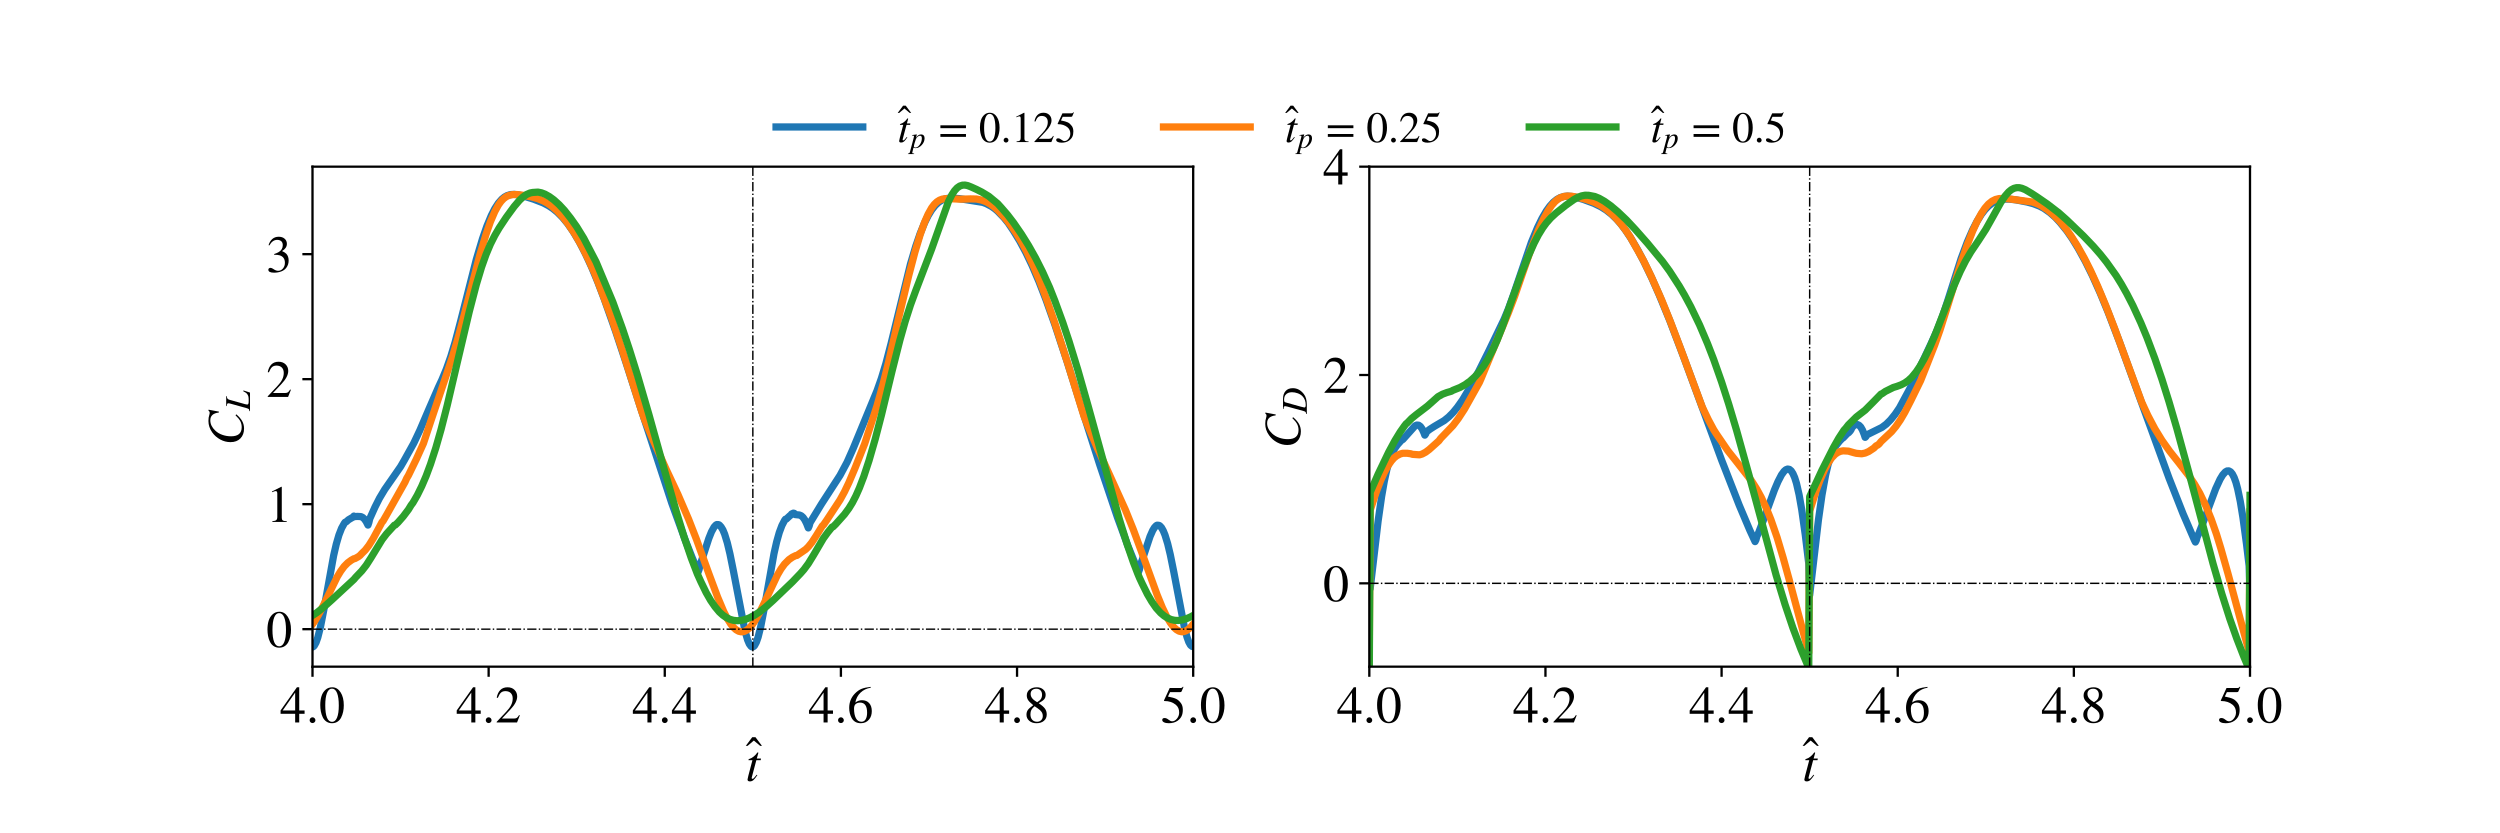 <?xml version="1.0" encoding="utf-8" standalone="no"?>
<!DOCTYPE svg PUBLIC "-//W3C//DTD SVG 1.1//EN"
  "http://www.w3.org/Graphics/SVG/1.1/DTD/svg11.dtd">
<!-- Created with matplotlib (https://matplotlib.org/) -->
<svg height="288pt" version="1.1" viewBox="0 0 864 288" width="864pt" xmlns="http://www.w3.org/2000/svg" xmlns:xlink="http://www.w3.org/1999/xlink">
 <defs>
  <style type="text/css">*{stroke-linecap:butt;stroke-linejoin:round;}</style>
 </defs>
 <g id="figure_1">
  <g id="patch_1">
   <path d="M 0 288 
L 864 288 
L 864 0 
L 0 0 
z
" style="fill:#ffffff;"/>
  </g>
  <g id="axes_1">
   <g id="patch_2">
    <path d="M 108 230.4 
L 412.364 230.4 
L 412.364 57.6 
L 108 57.6 
z
" style="fill:#ffffff;"/>
   </g>
   <g id="matplotlib.axis_1">
    <g id="xtick_1">
     <g id="line2d_1">
      <defs>
       <path d="M 0 0 
L 0 3.5 
" id="mad0d8a122b" style="stroke:#000000;stroke-width:0.8;"/>
      </defs>
      <g>
       <use style="fill:#ffffff;stroke:#000000;stroke-width:0.8;" x="108" xlink:href="#mad0d8a122b" y="230.4"/>
      </g>
     </g>
     <g id="text_1">
      <!-- 4.0 -->
      <g transform="translate(96.75 249.693)scale(0.18 -0.18)">
       <defs>
        <path d="M 47.297 16.703 
L 37 16.703 
L 37 0 
L 29.203 0 
L 29.203 16.703 
L 1.203 16.703 
L 1.203 23.094 
L 32.594 67.594 
L 37 67.594 
L 37 23.094 
L 47.297 23.094 
z
M 29.203 23.094 
L 29.203 57.406 
L 5.203 23.094 
z
" id="STIXGeneral-Regular-52"/>
        <path d="M 18.094 4.297 
Q 18.094 2.094 16.438 0.5 
Q 14.797 -1.094 12.5 -1.094 
Q 10.203 -1.094 8.594 0.5 
Q 7 2.094 7 4.391 
Q 7 6.703 8.641 8.344 
Q 10.297 10 12.594 10 
Q 14.797 10 16.438 8.297 
Q 18.094 6.594 18.094 4.297 
z
" id="STIXGeneral-Regular-46"/>
        <path d="M 47.594 33 
Q 47.594 26.297 46.297 20.344 
Q 45 14.406 42.453 9.406 
Q 39.906 4.406 35.406 1.5 
Q 30.906 -1.406 25 -1.406 
Q 18.906 -1.406 14.297 1.688 
Q 9.703 4.797 7.203 10 
Q 4.703 15.203 3.547 21.094 
Q 2.406 27 2.406 33.594 
Q 2.406 42.906 4.703 50.344 
Q 7 57.797 12.344 62.688 
Q 17.703 67.594 25.406 67.594 
Q 35.203 67.594 41.391 58 
Q 47.594 48.406 47.594 33 
z
M 38 32.5 
Q 38 48.297 34.641 56.641 
Q 31.297 65 24.797 65 
Q 18.594 65 15.297 56.594 
Q 12 48.203 12 32.906 
Q 12 17.5 15.297 9.344 
Q 18.594 1.203 25 1.203 
Q 31.297 1.203 34.641 9.344 
Q 38 17.5 38 32.5 
z
" id="STIXGeneral-Regular-48"/>
       </defs>
       <use xlink:href="#STIXGeneral-Regular-52"/>
       <use x="50" xlink:href="#STIXGeneral-Regular-46"/>
       <use x="75" xlink:href="#STIXGeneral-Regular-48"/>
      </g>
     </g>
    </g>
    <g id="xtick_2">
     <g id="line2d_2">
      <g>
       <use style="fill:#ffffff;stroke:#000000;stroke-width:0.8;" x="168.873" xlink:href="#mad0d8a122b" y="230.4"/>
      </g>
     </g>
     <g id="text_2">
      <!-- 4.2 -->
      <g transform="translate(157.623 249.693)scale(0.18 -0.18)">
       <defs>
        <path d="M 47.406 13.703 
L 42 0 
L 2.906 0 
L 2.906 1.203 
L 20.703 20.094 
Q 27.703 27.406 30.703 33.5 
Q 33.703 39.594 33.703 46.094 
Q 33.703 52.797 30 56.5 
Q 26.297 60.203 19.797 60.203 
Q 14.406 60.203 11.25 57.391 
Q 8.094 54.594 5.094 47.203 
L 3 47.703 
Q 4.703 57 9.844 62.297 
Q 15 67.594 23.797 67.594 
Q 32.094 67.594 37.188 62.594 
Q 42.297 57.594 42.297 50 
Q 42.297 38.703 29.5 25.203 
L 13 7.594 
L 36.406 7.594 
Q 39.703 7.594 41.641 8.891 
Q 43.594 10.203 46 14.297 
z
" id="STIXGeneral-Regular-50"/>
       </defs>
       <use xlink:href="#STIXGeneral-Regular-52"/>
       <use x="50" xlink:href="#STIXGeneral-Regular-46"/>
       <use x="75" xlink:href="#STIXGeneral-Regular-50"/>
      </g>
     </g>
    </g>
    <g id="xtick_3">
     <g id="line2d_3">
      <g>
       <use style="fill:#ffffff;stroke:#000000;stroke-width:0.8;" x="229.745" xlink:href="#mad0d8a122b" y="230.4"/>
      </g>
     </g>
     <g id="text_3">
      <!-- 4.4 -->
      <g transform="translate(218.495 249.693)scale(0.18 -0.18)">
       <use xlink:href="#STIXGeneral-Regular-52"/>
       <use x="50" xlink:href="#STIXGeneral-Regular-46"/>
       <use x="75" xlink:href="#STIXGeneral-Regular-52"/>
      </g>
     </g>
    </g>
    <g id="xtick_4">
     <g id="line2d_4">
      <g>
       <use style="fill:#ffffff;stroke:#000000;stroke-width:0.8;" x="290.618" xlink:href="#mad0d8a122b" y="230.4"/>
      </g>
     </g>
     <g id="text_4">
      <!-- 4.6 -->
      <g transform="translate(279.368 249.693)scale(0.18 -0.18)">
       <defs>
        <path d="M 44.594 68.406 
L 44.797 66.797 
Q 33 64.906 25.094 57.25 
Q 17.203 49.594 15.203 38.297 
Q 21 42.797 27.906 42.797 
Q 36.703 42.797 41.75 37.188 
Q 46.797 31.594 46.797 21.906 
Q 46.797 12.094 41.703 5.906 
Q 35.797 -1.406 25.797 -1.406 
Q 13.594 -1.406 8.094 8.703 
Q 3.406 17.297 3.406 27.906 
Q 3.406 44.297 14.297 55.5 
Q 20.5 61.906 27.047 64.547 
Q 33.594 67.203 44.594 68.406 
z
M 37.797 18.797 
Q 37.797 38.203 24.297 38.203 
Q 19.297 38.203 16 35.547 
Q 12.703 32.906 12.703 26.594 
Q 12.703 14.906 16.344 8.156 
Q 20 1.406 26.906 1.406 
Q 32.203 1.406 35 6.156 
Q 37.797 10.906 37.797 18.797 
z
" id="STIXGeneral-Regular-54"/>
       </defs>
       <use xlink:href="#STIXGeneral-Regular-52"/>
       <use x="50" xlink:href="#STIXGeneral-Regular-46"/>
       <use x="75" xlink:href="#STIXGeneral-Regular-54"/>
      </g>
     </g>
    </g>
    <g id="xtick_5">
     <g id="line2d_5">
      <g>
       <use style="fill:#ffffff;stroke:#000000;stroke-width:0.8;" x="351.491" xlink:href="#mad0d8a122b" y="230.4"/>
      </g>
     </g>
     <g id="text_5">
      <!-- 4.8 -->
      <g transform="translate(340.241 249.693)scale(0.18 -0.18)">
       <defs>
        <path d="M 44.5 15.5 
Q 44.5 7.797 39.141 3.188 
Q 33.797 -1.406 24.797 -1.406 
Q 16.406 -1.406 11 3.188 
Q 5.594 7.797 5.594 14.906 
Q 5.594 20.203 8.188 23.953 
Q 10.797 27.703 18.594 33.203 
Q 11.094 39.406 8.641 43.203 
Q 6.203 47 6.203 52 
Q 6.203 59.094 11.641 63.344 
Q 17.094 67.594 25.594 67.594 
Q 32.906 67.594 37.656 63.438 
Q 42.406 59.297 42.406 53.297 
Q 42.406 47.797 39.547 44.5 
Q 36.703 41.203 29 37.094 
Q 38 31.094 41.25 26.391 
Q 44.5 21.703 44.5 15.5 
z
M 35.5 53.297 
Q 35.5 58.5 32.594 61.641 
Q 29.703 64.797 24.594 64.797 
Q 19.5 64.797 16.547 62.141 
Q 13.594 59.5 13.594 54.891 
Q 13.594 50.297 16.547 46.547 
Q 19.5 42.797 26.094 38.906 
Q 31.203 41.906 33.344 45.25 
Q 35.5 48.594 35.5 53.297 
z
M 27.094 27.203 
L 21.203 31.203 
Q 16.797 27.594 15 24.141 
Q 13.203 20.703 13.203 15.797 
Q 13.203 9 16.641 5.203 
Q 20.094 1.406 25.906 1.406 
Q 30.797 1.406 33.844 4.453 
Q 36.906 7.5 36.906 12.406 
Q 36.906 16.906 34.594 20.297 
Q 32.297 23.703 27.094 27.203 
z
" id="STIXGeneral-Regular-56"/>
       </defs>
       <use xlink:href="#STIXGeneral-Regular-52"/>
       <use x="50" xlink:href="#STIXGeneral-Regular-46"/>
       <use x="75" xlink:href="#STIXGeneral-Regular-56"/>
      </g>
     </g>
    </g>
    <g id="xtick_6">
     <g id="line2d_6">
      <g>
       <use style="fill:#ffffff;stroke:#000000;stroke-width:0.8;" x="412.364" xlink:href="#mad0d8a122b" y="230.4"/>
      </g>
     </g>
     <g id="text_6">
      <!-- 5.0 -->
      <g transform="translate(401.114 249.693)scale(0.18 -0.18)">
       <defs>
        <path d="M 43.797 68.094 
L 40.203 59.594 
Q 39.594 58.297 37.5 58.297 
L 18.094 58.297 
L 14.094 49.797 
Q 25.094 47.703 30 45.25 
Q 34.906 42.797 39.094 37 
Q 42.594 32.203 42.594 24.297 
Q 42.594 17.094 40.25 12.188 
Q 37.906 7.297 32.797 3.5 
Q 26 -1.406 15.797 -1.406 
Q 10.094 -1.406 6.594 0.297 
Q 3.094 2 3.094 4.797 
Q 3.094 8.594 7.594 8.594 
Q 11.203 8.594 15 5.5 
Q 18.906 2.297 22.094 2.297 
Q 27.297 2.297 31.438 7.5 
Q 35.594 12.703 35.594 19.203 
Q 35.594 28.797 28.906 34.203 
Q 20.203 41.203 7.594 41.203 
Q 6.406 41.203 6.406 42 
L 6.5 42.5 
L 17.406 66.203 
L 38.094 66.203 
Q 39.797 66.203 40.75 66.703 
Q 41.703 67.203 42.906 68.797 
z
" id="STIXGeneral-Regular-53"/>
       </defs>
       <use xlink:href="#STIXGeneral-Regular-53"/>
       <use x="50" xlink:href="#STIXGeneral-Regular-46"/>
       <use x="75" xlink:href="#STIXGeneral-Regular-48"/>
      </g>
     </g>
    </g>
    <g id="text_7">
     <!-- $\^t$ -->
     <g transform="translate(257.662 269.893)scale(0.18 -0.18)">
      <defs>
       <path d="M -7.5 50.703 
L -10.906 50.703 
L -23.094 61 
L -35.203 50.703 
L -38.594 50.703 
L -26.203 67.406 
L -20 67.406 
z
" id="STIXGeneral-Regular-770"/>
       <path d="M 29.594 42.797 
L 29.094 39.594 
L 20.703 39.594 
L 12 6.797 
Q 11.797 6 11.797 5.406 
Q 11.797 3.797 13.297 3.797 
Q 14.5 3.797 16.094 5.344 
Q 17.703 6.906 21.406 11.703 
L 22.703 11 
Q 18.094 4 15.141 1.453 
Q 12.203 -1.094 8.406 -1.094 
Q 3.797 -1.094 3.797 2.594 
Q 3.797 3.594 5.406 10 
L 13.203 39.594 
L 5.703 39.594 
L 5.594 40.203 
Q 5.594 42 8.906 42.703 
Q 11.406 43.297 15.5 46.547 
Q 19.594 49.797 22.203 53.703 
Q 22.797 54.594 23.594 54.594 
Q 24.5 54.594 24.5 53.797 
Q 24.5 53.297 24.406 53.094 
L 21.594 42.797 
z
" id="STIXGeneral-Italic-116"/>
      </defs>
      <use transform="translate(39.043 16.594)" xlink:href="#STIXGeneral-Regular-770"/>
      <use transform="translate(0 0.203)" xlink:href="#STIXGeneral-Italic-116"/>
     </g>
    </g>
   </g>
   <g id="matplotlib.axis_2">
    <g id="ytick_1">
     <g id="line2d_7">
      <defs>
       <path d="M 0 0 
L -3.5 0 
" id="mdd1af47428" style="stroke:#000000;stroke-width:0.8;"/>
      </defs>
      <g>
       <use style="fill:#ffffff;stroke:#000000;stroke-width:0.8;" x="108" xlink:href="#mdd1af47428" y="217.44"/>
      </g>
     </g>
     <g id="text_8">
      <!-- 0 -->
      <g transform="translate(92 223.587)scale(0.18 -0.18)">
       <use xlink:href="#STIXGeneral-Regular-48"/>
      </g>
     </g>
    </g>
    <g id="ytick_2">
     <g id="line2d_8">
      <g>
       <use style="fill:#ffffff;stroke:#000000;stroke-width:0.8;" x="108" xlink:href="#mdd1af47428" y="174.24"/>
      </g>
     </g>
     <g id="text_9">
      <!-- 1 -->
      <g transform="translate(92 180.387)scale(0.18 -0.18)">
       <defs>
        <path d="M 39.406 0 
L 11.797 0 
L 11.797 1.5 
Q 17.297 1.797 19.297 3.547 
Q 21.297 5.297 21.297 9.5 
L 21.297 54.406 
Q 21.297 59.297 18.297 59.297 
Q 16.906 59.297 13.797 58.094 
L 11.094 57.094 
L 11.094 58.5 
L 29 67.594 
L 29.906 67.297 
L 29.906 7.594 
Q 29.906 4.297 31.906 2.891 
Q 33.906 1.5 39.406 1.5 
z
" id="STIXGeneral-Regular-49"/>
       </defs>
       <use xlink:href="#STIXGeneral-Regular-49"/>
      </g>
     </g>
    </g>
    <g id="ytick_3">
     <g id="line2d_9">
      <g>
       <use style="fill:#ffffff;stroke:#000000;stroke-width:0.8;" x="108" xlink:href="#mdd1af47428" y="131.04"/>
      </g>
     </g>
     <g id="text_10">
      <!-- 2 -->
      <g transform="translate(92 137.187)scale(0.18 -0.18)">
       <use xlink:href="#STIXGeneral-Regular-50"/>
      </g>
     </g>
    </g>
    <g id="ytick_4">
     <g id="line2d_10">
      <g>
       <use style="fill:#ffffff;stroke:#000000;stroke-width:0.8;" x="108" xlink:href="#mdd1af47428" y="87.84"/>
      </g>
     </g>
     <g id="text_11">
      <!-- 3 -->
      <g transform="translate(92 93.987)scale(0.18 -0.18)">
       <defs>
        <path d="M 6.094 51 
L 4.5 51.406 
Q 6.797 58.906 11.688 63.25 
Q 16.594 67.594 24.094 67.594 
Q 31.094 67.594 35.391 63.797 
Q 39.703 60 39.703 53.906 
Q 39.703 45.703 30.406 40.094 
Q 35.906 37.703 38.703 34.797 
Q 43.094 29.906 43.094 21.906 
Q 43.094 13.906 38.5 7.906 
Q 35.094 3.297 28.75 0.938 
Q 22.406 -1.406 15.297 -1.406 
Q 4.094 -1.406 4.094 4.297 
Q 4.094 5.906 5.297 6.906 
Q 6.5 7.906 8.203 7.906 
Q 10.703 7.906 14.297 5.297 
Q 18.703 2.203 22.906 2.203 
Q 28.406 2.203 32.156 6.641 
Q 35.906 11.094 35.906 17.5 
Q 35.906 29 25.5 32 
Q 22.406 33 15.297 33 
L 15.297 34.406 
Q 20.906 36.297 23.703 38 
Q 31.797 42.594 31.797 51.406 
Q 31.797 56.406 28.938 59 
Q 26.094 61.594 21 61.594 
Q 12 61.594 6.094 51 
z
" id="STIXGeneral-Regular-51"/>
       </defs>
       <use xlink:href="#STIXGeneral-Regular-51"/>
      </g>
     </g>
    </g>
    <g id="text_12">
     <!-- $C_L$ -->
     <g transform="translate(84.093 153.99)rotate(-90)scale(0.18 -0.18)">
      <defs>
       <path d="M 68.906 66.406 
L 65.203 46.406 
L 63.406 46.703 
Q 61.594 63 48.5 63 
Q 37.594 63 28.594 53.297 
Q 23.297 47.703 20.547 39.703 
Q 17.797 31.703 17.797 23.203 
Q 17.797 2.703 35.297 2.703 
Q 41.5 2.703 46.641 5.297 
Q 51.797 7.906 58.203 14.594 
L 60 13.094 
Q 53.297 5.203 46.844 1.703 
Q 40.406 -1.797 32.703 -1.797 
Q 21 -1.797 13.797 5.141 
Q 6.594 12.094 6.594 24.297 
Q 6.594 34.594 11.688 43.938 
Q 16.797 53.297 25.297 59.297 
Q 35.5 66.594 47.203 66.594 
Q 54.094 66.594 58.906 64.906 
Q 60.906 64.203 63 64.203 
Q 65.703 64.203 66.797 66.406 
z
" id="STIXGeneral-Italic-67"/>
       <path d="M 55.906 18 
L 50.094 0 
L -0.797 0 
L -0.797 1.594 
Q 3.406 2 4.703 3.297 
Q 6 4.594 7.406 9.406 
L 19.594 53.203 
Q 20.703 56.906 20.703 59.406 
Q 20.703 61.594 19.141 62.5 
Q 17.594 63.406 13 63.703 
L 13 65.297 
L 40.297 65.297 
L 40.297 63.703 
Q 35.703 63.406 33.547 61.797 
Q 31.406 60.203 30.203 56 
L 18.203 13.094 
Q 17.203 9.297 17.203 7.703 
Q 17.203 5.406 19.391 4.5 
Q 21.594 3.594 27.703 3.594 
Q 35.406 3.594 38.75 4.297 
Q 42.094 5 45.703 7.406 
Q 49.797 10.094 53.906 18.594 
z
" id="STIXGeneral-Italic-76"/>
      </defs>
      <use transform="translate(0 0.406)" xlink:href="#STIXGeneral-Italic-67"/>
      <use transform="translate(66.7 -12.822)scale(0.7)" xlink:href="#STIXGeneral-Italic-76"/>
     </g>
    </g>
   </g>
   <g id="line2d_11">
    <path clip-path="url(#pe7b32f0865)" d="M 107.696 223.594 
L 108 223.617 
L 108.304 223.473 
L 108.609 223.163 
L 109.217 222.06 
L 109.826 220.339 
L 110.739 216.731 
L 111.957 210.519 
L 115.305 191.991 
L 116.218 188.048 
L 117.131 184.904 
L 118.044 182.56 
L 118.957 180.918 
L 119.261 180.497 
L 119.566 180.4 
L 120.479 179.605 
L 121.696 178.893 
L 122.001 178.75 
L 122.305 178.354 
L 122.609 178.538 
L 123.523 178.47 
L 124.74 178.538 
L 125.349 178.831 
L 125.957 179.385 
L 126.566 180.266 
L 127.175 181.463 
L 127.479 180.576 
L 127.784 179.286 
L 129.61 175.224 
L 131.132 172.212 
L 132.958 169.161 
L 135.393 165.662 
L 138.436 161.281 
L 139.654 159.182 
L 143.002 153.156 
L 145.132 148.646 
L 148.176 141.527 
L 151.524 133.824 
L 152.741 131.219 
L 154.263 127.544 
L 155.785 123.236 
L 157.307 118.192 
L 159.133 111.256 
L 164.612 89.664 
L 166.742 82.527 
L 168.264 78.16 
L 169.786 74.502 
L 171.003 72.117 
L 172.221 70.233 
L 173.438 68.842 
L 174.351 68.101 
L 175.264 67.597 
L 176.482 67.241 
L 177.699 67.166 
L 179.221 67.355 
L 181.047 67.795 
L 184.395 68.829 
L 187.743 70.127 
L 189.569 71.088 
L 191.091 72.096 
L 192.613 73.337 
L 194.439 75.178 
L 196.265 77.388 
L 198.092 80.037 
L 200.222 83.612 
L 202.353 87.733 
L 204.483 92.358 
L 206.614 97.512 
L 208.744 103.103 
L 212.701 114.32 
L 216.353 125.336 
L 220.615 138.564 
L 232.18 173.93 
L 236.746 186.476 
L 239.181 192.643 
L 241.007 196.985 
L 241.311 197.594 
L 241.616 196.77 
L 241.92 195.252 
L 242.529 193.579 
L 244.964 186.088 
L 245.877 183.808 
L 246.79 182.147 
L 247.399 181.48 
L 247.703 181.292 
L 248.312 181.303 
L 248.616 181.459 
L 249.225 182.136 
L 249.833 183.144 
L 250.442 184.618 
L 251.355 187.598 
L 252.268 191.402 
L 253.486 197.422 
L 257.443 217.955 
L 258.356 221.116 
L 258.964 222.554 
L 259.573 223.385 
L 259.877 223.559 
L 260.182 223.566 
L 260.486 223.406 
L 260.791 223.08 
L 261.399 221.942 
L 262.008 220.186 
L 262.921 216.515 
L 264.139 210.197 
L 267.487 191.34 
L 268.4 187.301 
L 269.313 184.054 
L 270.226 181.613 
L 271.139 179.86 
L 271.443 179.439 
L 271.748 179.386 
L 272.965 178.257 
L 273.269 178.037 
L 273.574 177.63 
L 274.183 177.344 
L 274.487 177.41 
L 274.791 177.833 
L 275.704 177.928 
L 276.313 177.994 
L 276.922 178.264 
L 277.531 178.809 
L 278.139 179.672 
L 278.748 180.889 
L 279.357 182.448 
L 279.661 181.747 
L 279.965 180.641 
L 281.183 178.642 
L 283.922 174.152 
L 290.314 164.288 
L 292.749 159.734 
L 294.879 154.934 
L 303.097 135.028 
L 304.619 130.714 
L 306.141 125.694 
L 307.967 118.675 
L 314.663 91.235 
L 316.489 85.102 
L 318.011 80.703 
L 319.533 76.997 
L 320.75 74.551 
L 321.968 72.561 
L 323.185 71.011 
L 324.403 69.876 
L 325.62 69.114 
L 326.837 68.666 
L 328.055 68.469 
L 329.272 68.445 
L 331.403 68.635 
L 339.621 69.934 
L 340.838 70.38 
L 342.664 71.342 
L 343.882 72.199 
L 344.795 72.989 
L 346.925 75.191 
L 348.447 77.068 
L 350.273 79.79 
L 352.404 83.276 
L 354.535 87.239 
L 356.665 91.691 
L 359.1 97.387 
L 361.535 103.684 
L 364.579 112.261 
L 368.84 125.151 
L 376.144 148.352 
L 380.101 160.713 
L 386.188 178.81 
L 389.841 188.751 
L 393.189 197.005 
L 393.493 197.625 
L 393.797 196.81 
L 394.102 195.295 
L 394.711 193.639 
L 397.45 185.403 
L 398.363 183.34 
L 398.972 182.338 
L 399.58 181.686 
L 399.885 181.509 
L 400.493 181.548 
L 400.798 181.693 
L 401.407 182.339 
L 402.015 183.415 
L 402.624 184.897 
L 403.537 187.873 
L 404.45 191.677 
L 405.668 197.688 
L 409.32 216.753 
L 410.233 220.199 
L 410.842 221.876 
L 411.451 222.972 
L 412.059 223.438 
L 412.364 223.427 
L 412.364 223.427 
" style="fill:none;stroke:#1f77b4;stroke-linecap:square;stroke-width:2.5;"/>
   </g>
   <g id="line2d_12">
    <path clip-path="url(#pe7b32f0865)" d="M 107.696 216.134 
L 108.913 214.466 
L 110.131 212.413 
L 111.957 208.81 
L 116.522 199.395 
L 117.74 197.389 
L 118.957 195.74 
L 120.175 194.511 
L 121.392 193.613 
L 122.305 193.092 
L 122.609 193.081 
L 123.827 192.408 
L 124.436 191.94 
L 125.044 191.285 
L 126.262 190.084 
L 127.479 188.511 
L 129.001 186.068 
L 131.436 181.549 
L 132.045 180.402 
L 132.349 180.132 
L 133.567 178.023 
L 139.958 166.632 
L 140.567 165.28 
L 141.176 164.255 
L 143.915 158.615 
L 146.35 153.223 
L 148.785 145.863 
L 153.655 131.403 
L 156.394 123.192 
L 158.524 115.99 
L 160.655 107.979 
L 165.829 88.118 
L 167.96 81.013 
L 169.481 76.661 
L 171.003 73.102 
L 172.221 70.884 
L 173.134 69.606 
L 174.047 68.641 
L 174.96 67.968 
L 175.873 67.536 
L 177.091 67.254 
L 178.612 67.226 
L 180.743 67.482 
L 183.787 68.076 
L 185.917 68.686 
L 187.743 69.434 
L 189.265 70.278 
L 190.787 71.347 
L 192.613 72.958 
L 194.439 74.934 
L 196.265 77.276 
L 198.7 80.899 
L 201.135 85.184 
L 203.57 90.098 
L 205.701 94.897 
L 211.179 109.399 
L 214.832 120.26 
L 221.832 142.385 
L 222.745 144.935 
L 225.789 152.275 
L 230.354 162.471 
L 234.311 170.92 
L 237.963 179.393 
L 240.703 186.426 
L 244.964 198.209 
L 248.007 206.353 
L 250.138 211.399 
L 251.355 213.762 
L 252.573 215.688 
L 253.486 216.819 
L 254.399 217.65 
L 255.312 218.167 
L 256.225 218.366 
L 257.138 218.241 
L 258.051 217.804 
L 258.964 217.065 
L 259.877 216.041 
L 261.095 214.282 
L 262.312 212.135 
L 264.139 208.382 
L 268.704 198.675 
L 269.921 196.61 
L 271.139 194.935 
L 272.661 193.407 
L 273.878 192.561 
L 275.096 191.964 
L 275.4 191.966 
L 278.444 189.868 
L 279.357 188.974 
L 280.574 187.463 
L 282.096 185.13 
L 284.227 181.68 
L 284.531 181.491 
L 285.748 179.725 
L 290.314 172.77 
L 291.836 169.999 
L 293.357 166.817 
L 295.488 161.799 
L 298.836 153.346 
L 303.097 140.216 
L 305.228 132.584 
L 307.054 125.242 
L 310.706 109.326 
L 314.054 95.264 
L 316.185 87.184 
L 318.011 81.101 
L 319.533 76.821 
L 320.75 74.03 
L 321.968 71.86 
L 322.881 70.651 
L 323.794 69.766 
L 324.707 69.176 
L 325.62 68.827 
L 326.837 68.646 
L 328.359 68.668 
L 332.012 68.845 
L 335.36 68.739 
L 337.49 68.786 
L 339.316 69.168 
L 340.838 69.745 
L 342.36 70.634 
L 343.882 71.756 
L 345.099 72.913 
L 347.534 75.574 
L 349.36 77.909 
L 351.187 80.576 
L 353.013 83.6 
L 354.839 87.004 
L 356.969 91.495 
L 359.1 96.547 
L 361.535 102.963 
L 364.579 111.765 
L 369.144 126.02 
L 373.405 139.908 
L 374.623 143.841 
L 375.84 146.853 
L 379.188 154.75 
L 382.232 161.395 
L 388.928 176.188 
L 391.667 182.996 
L 394.406 190.409 
L 399.885 205.534 
L 401.711 209.988 
L 403.233 213.136 
L 404.45 215.185 
L 405.668 216.764 
L 406.581 217.598 
L 407.494 218.129 
L 408.407 218.338 
L 409.016 218.302 
L 409.929 217.987 
L 410.842 217.365 
L 411.755 216.464 
L 412.364 215.718 
L 412.364 215.718 
" style="fill:none;stroke:#ff7f0e;stroke-linecap:square;stroke-width:2.5;"/>
   </g>
   <g id="line2d_13">
    <path clip-path="url(#pe7b32f0865)" d="M 107.696 212.904 
L 109.522 211.709 
L 111.652 210.024 
L 114.696 207.296 
L 122.305 200.251 
L 122.914 199.521 
L 125.044 197.292 
L 126.566 195.348 
L 128.088 192.976 
L 132.045 186.494 
L 133.567 184.507 
L 136.306 181.496 
L 136.61 181.447 
L 137.523 180.578 
L 139.349 178.5 
L 141.176 176.071 
L 142.089 174.571 
L 142.697 173.777 
L 144.219 171.148 
L 145.741 168.062 
L 147.263 164.515 
L 148.785 160.419 
L 150.611 154.794 
L 152.437 148.399 
L 154.568 140.047 
L 158.22 124.471 
L 162.177 107.716 
L 164.612 98.361 
L 166.438 92.295 
L 167.96 88.008 
L 169.481 84.391 
L 171.003 81.373 
L 172.525 78.775 
L 174.96 75.104 
L 177.699 71.368 
L 179.525 69.23 
L 180.743 68.077 
L 181.96 67.222 
L 183.178 66.691 
L 184.091 66.513 
L 185.917 66.391 
L 187.135 66.636 
L 188.352 67.102 
L 189.874 67.953 
L 191.396 69.065 
L 193.222 70.711 
L 195.048 72.674 
L 197.179 75.364 
L 199.309 78.373 
L 201.744 82.335 
L 206.005 90.512 
L 211.788 104.355 
L 215.136 113.607 
L 217.571 120.927 
L 220.31 129.69 
L 224.267 143.264 
L 229.441 161.806 
L 233.702 176.722 
L 236.441 185.624 
L 238.876 192.792 
L 241.007 198.36 
L 242.224 201.053 
L 244.051 204.813 
L 245.572 207.467 
L 247.094 209.681 
L 248.616 211.506 
L 249.833 212.609 
L 251.051 213.445 
L 252.268 214.035 
L 253.486 214.387 
L 254.703 214.519 
L 255.921 214.456 
L 257.443 214.124 
L 258.964 213.558 
L 260.791 212.605 
L 262.617 211.391 
L 264.747 209.695 
L 267.182 207.497 
L 273.878 201.083 
L 276.617 198.224 
L 277.835 196.839 
L 279.357 194.783 
L 281.183 191.812 
L 284.531 186.111 
L 286.053 184.02 
L 287.575 182.14 
L 287.879 182.075 
L 288.792 181.181 
L 291.836 177.778 
L 293.357 175.718 
L 294.575 173.745 
L 295.792 171.391 
L 297.01 168.64 
L 298.532 164.651 
L 300.358 159.102 
L 302.488 151.706 
L 304.619 143.474 
L 308.271 128.365 
L 311.011 117.524 
L 312.837 111.071 
L 314.663 105.397 
L 316.489 100.417 
L 321.968 86.088 
L 327.751 69.745 
L 328.968 67.315 
L 329.881 65.931 
L 330.794 64.929 
L 331.707 64.299 
L 332.62 63.995 
L 333.533 63.966 
L 334.447 64.149 
L 335.664 64.633 
L 337.49 65.461 
L 339.316 66.382 
L 341.751 67.858 
L 344.795 70.375 
L 346.012 71.719 
L 348.143 74.175 
L 350.273 76.943 
L 353.013 80.92 
L 355.448 84.827 
L 357.883 89.146 
L 360.317 93.965 
L 362.752 99.381 
L 364.579 104.015 
L 367.318 111.51 
L 369.448 117.89 
L 372.492 127.779 
L 376.144 140.622 
L 386.797 179.268 
L 389.536 188.083 
L 391.667 194.26 
L 393.189 198.226 
L 393.797 199.682 
L 394.711 201.646 
L 396.537 205.34 
L 398.059 207.931 
L 399.58 210.128 
L 401.102 211.81 
L 402.32 212.84 
L 403.537 213.604 
L 404.755 214.113 
L 405.972 214.385 
L 407.189 214.438 
L 408.407 214.293 
L 409.929 213.865 
L 411.451 213.2 
L 412.364 212.703 
L 412.364 212.703 
" style="fill:none;stroke:#2ca02c;stroke-linecap:square;stroke-width:2.5;"/>
   </g>
   <g id="line2d_14">
    <path clip-path="url(#pe7b32f0865)" d="M 108 217.44 
L 412.364 217.44 
" style="fill:none;stroke:#000000;stroke-dasharray:3.2,0.8,0.5,0.8;stroke-dashoffset:0;stroke-width:0.5;"/>
   </g>
   <g id="line2d_15">
    <path clip-path="url(#pe7b32f0865)" d="M 260.182 230.4 
L 260.182 57.6 
" style="fill:none;stroke:#000000;stroke-dasharray:3.2,0.8,0.5,0.8;stroke-dashoffset:0;stroke-width:0.5;"/>
   </g>
   <g id="patch_3">
    <path d="M 108 230.4 
L 108 57.6 
" style="fill:none;stroke:#000000;stroke-linecap:square;stroke-linejoin:miter;stroke-width:0.8;"/>
   </g>
   <g id="patch_4">
    <path d="M 412.364 230.4 
L 412.364 57.6 
" style="fill:none;stroke:#000000;stroke-linecap:square;stroke-linejoin:miter;stroke-width:0.8;"/>
   </g>
   <g id="patch_5">
    <path d="M 108 230.4 
L 412.364 230.4 
" style="fill:none;stroke:#000000;stroke-linecap:square;stroke-linejoin:miter;stroke-width:0.8;"/>
   </g>
   <g id="patch_6">
    <path d="M 108 57.6 
L 412.364 57.6 
" style="fill:none;stroke:#000000;stroke-linecap:square;stroke-linejoin:miter;stroke-width:0.8;"/>
   </g>
   <g id="legend_1">
    <g id="line2d_16">
     <path d="M 268.195 43.882 
L 298.183 43.882 
" style="fill:none;stroke:#1f77b4;stroke-linecap:square;stroke-width:2.5;"/>
    </g>
    <g id="line2d_17"/>
    <g id="text_13">
     <!-- $\^t_p$ = 0.125 -->
     <g transform="translate(310.178 49.13)scale(0.15 -0.15)">
      <defs>
       <path d="M 21.5 42.797 
L 18.594 32.797 
Q 26.094 44.094 35.703 44.094 
Q 41.203 44.094 44.203 40.797 
Q 47.203 37.5 47.203 31.594 
Q 47.203 19.297 37.844 9.094 
Q 28.5 -1.094 17.5 -1.094 
Q 13.906 -1.094 10.594 0.594 
Q 6.594 -15.906 6.594 -16 
Q 6.594 -17.594 7.938 -18.25 
Q 9.297 -18.906 12.797 -18.906 
L 12.797 -20.5 
L -7.5 -20.5 
L -7.5 -18.906 
Q -4.297 -18.797 -2.938 -17.5 
Q -1.594 -16.203 -0.703 -12.594 
L 10.797 30.594 
Q 12.406 36.406 12.406 37.703 
Q 12.406 40.406 8 40.406 
L 5.797 40.406 
L 5.594 41.906 
L 21.203 44.094 
Q 21.703 44.094 21.703 43.703 
Q 21.594 43.203 21.5 42.797 
z
M 38.203 31.297 
Q 38.203 35.703 36.75 37.75 
Q 35.297 39.797 32 39.797 
Q 28.094 39.797 24.188 36.391 
Q 20.297 33 18.5 28.406 
Q 16.297 22.703 14.141 14.891 
Q 12 7.094 12 4.594 
Q 12 2.906 13.344 1.844 
Q 14.703 0.797 16.797 0.797 
Q 24.594 0.797 31.297 10.297 
Q 38.203 19.906 38.203 31.297 
z
" id="STIXGeneral-Italic-112"/>
       <path id="STIXGeneral-Regular-32"/>
       <path d="M 63.703 32 
L 4.797 32 
L 4.797 38.594 
L 63.703 38.594 
z
M 63.703 12 
L 4.797 12 
L 4.797 18.594 
L 63.703 18.594 
z
" id="STIXGeneral-Regular-61"/>
      </defs>
      <use transform="translate(39.043 16.594)" xlink:href="#STIXGeneral-Regular-770"/>
      <use transform="translate(0 0.203)" xlink:href="#STIXGeneral-Italic-116"/>
      <use transform="translate(29.343 -13.025)scale(0.7)" xlink:href="#STIXGeneral-Italic-112"/>
      <use transform="translate(69.033 0.203)" xlink:href="#STIXGeneral-Regular-32"/>
      <use transform="translate(94.033 0.203)" xlink:href="#STIXGeneral-Regular-61"/>
      <use transform="translate(162.533 0.203)" xlink:href="#STIXGeneral-Regular-32"/>
      <use transform="translate(187.533 0.203)" xlink:href="#STIXGeneral-Regular-48"/>
      <use transform="translate(237.533 0.203)" xlink:href="#STIXGeneral-Regular-46"/>
      <use transform="translate(262.533 0.203)" xlink:href="#STIXGeneral-Regular-49"/>
      <use transform="translate(312.533 0.203)" xlink:href="#STIXGeneral-Regular-50"/>
      <use transform="translate(362.533 0.203)" xlink:href="#STIXGeneral-Regular-53"/>
     </g>
    </g>
    <g id="line2d_18">
     <path d="M 402.091 43.882 
L 432.079 43.882 
" style="fill:none;stroke:#ff7f0e;stroke-linecap:square;stroke-width:2.5;"/>
    </g>
    <g id="line2d_19"/>
    <g id="text_14">
     <!-- $\^t_p$ = 0.25 -->
     <g transform="translate(444.074 49.13)scale(0.15 -0.15)">
      <use transform="translate(39.043 16.594)" xlink:href="#STIXGeneral-Regular-770"/>
      <use transform="translate(0 0.203)" xlink:href="#STIXGeneral-Italic-116"/>
      <use transform="translate(29.343 -13.025)scale(0.7)" xlink:href="#STIXGeneral-Italic-112"/>
      <use transform="translate(69.033 0.203)" xlink:href="#STIXGeneral-Regular-32"/>
      <use transform="translate(94.033 0.203)" xlink:href="#STIXGeneral-Regular-61"/>
      <use transform="translate(162.533 0.203)" xlink:href="#STIXGeneral-Regular-32"/>
      <use transform="translate(187.533 0.203)" xlink:href="#STIXGeneral-Regular-48"/>
      <use transform="translate(237.533 0.203)" xlink:href="#STIXGeneral-Regular-46"/>
      <use transform="translate(262.533 0.203)" xlink:href="#STIXGeneral-Regular-50"/>
      <use transform="translate(312.533 0.203)" xlink:href="#STIXGeneral-Regular-53"/>
     </g>
    </g>
    <g id="line2d_20">
     <path d="M 528.491 43.882 
L 558.479 43.882 
" style="fill:none;stroke:#2ca02c;stroke-linecap:square;stroke-width:2.5;"/>
    </g>
    <g id="line2d_21"/>
    <g id="text_15">
     <!-- $\^t_p$ = 0.5 -->
     <g transform="translate(570.474 49.13)scale(0.15 -0.15)">
      <use transform="translate(39.043 16.594)" xlink:href="#STIXGeneral-Regular-770"/>
      <use transform="translate(0 0.203)" xlink:href="#STIXGeneral-Italic-116"/>
      <use transform="translate(29.343 -13.025)scale(0.7)" xlink:href="#STIXGeneral-Italic-112"/>
      <use transform="translate(69.033 0.203)" xlink:href="#STIXGeneral-Regular-32"/>
      <use transform="translate(94.033 0.203)" xlink:href="#STIXGeneral-Regular-61"/>
      <use transform="translate(162.533 0.203)" xlink:href="#STIXGeneral-Regular-32"/>
      <use transform="translate(187.533 0.203)" xlink:href="#STIXGeneral-Regular-48"/>
      <use transform="translate(237.533 0.203)" xlink:href="#STIXGeneral-Regular-46"/>
      <use transform="translate(262.533 0.203)" xlink:href="#STIXGeneral-Regular-53"/>
     </g>
    </g>
   </g>
  </g>
  <g id="axes_2">
   <g id="patch_7">
    <path d="M 473.236 230.4 
L 777.6 230.4 
L 777.6 57.6 
L 473.236 57.6 
z
" style="fill:#ffffff;"/>
   </g>
   <g id="matplotlib.axis_3">
    <g id="xtick_7">
     <g id="line2d_22">
      <g>
       <use style="fill:#ffffff;stroke:#000000;stroke-width:0.8;" x="473.236" xlink:href="#mad0d8a122b" y="230.4"/>
      </g>
     </g>
     <g id="text_16">
      <!-- 4.0 -->
      <g transform="translate(461.986 249.693)scale(0.18 -0.18)">
       <use xlink:href="#STIXGeneral-Regular-52"/>
       <use x="50" xlink:href="#STIXGeneral-Regular-46"/>
       <use x="75" xlink:href="#STIXGeneral-Regular-48"/>
      </g>
     </g>
    </g>
    <g id="xtick_8">
     <g id="line2d_23">
      <g>
       <use style="fill:#ffffff;stroke:#000000;stroke-width:0.8;" x="534.109" xlink:href="#mad0d8a122b" y="230.4"/>
      </g>
     </g>
     <g id="text_17">
      <!-- 4.2 -->
      <g transform="translate(522.859 249.693)scale(0.18 -0.18)">
       <use xlink:href="#STIXGeneral-Regular-52"/>
       <use x="50" xlink:href="#STIXGeneral-Regular-46"/>
       <use x="75" xlink:href="#STIXGeneral-Regular-50"/>
      </g>
     </g>
    </g>
    <g id="xtick_9">
     <g id="line2d_24">
      <g>
       <use style="fill:#ffffff;stroke:#000000;stroke-width:0.8;" x="594.982" xlink:href="#mad0d8a122b" y="230.4"/>
      </g>
     </g>
     <g id="text_18">
      <!-- 4.4 -->
      <g transform="translate(583.732 249.693)scale(0.18 -0.18)">
       <use xlink:href="#STIXGeneral-Regular-52"/>
       <use x="50" xlink:href="#STIXGeneral-Regular-46"/>
       <use x="75" xlink:href="#STIXGeneral-Regular-52"/>
      </g>
     </g>
    </g>
    <g id="xtick_10">
     <g id="line2d_25">
      <g>
       <use style="fill:#ffffff;stroke:#000000;stroke-width:0.8;" x="655.855" xlink:href="#mad0d8a122b" y="230.4"/>
      </g>
     </g>
     <g id="text_19">
      <!-- 4.6 -->
      <g transform="translate(644.605 249.693)scale(0.18 -0.18)">
       <use xlink:href="#STIXGeneral-Regular-52"/>
       <use x="50" xlink:href="#STIXGeneral-Regular-46"/>
       <use x="75" xlink:href="#STIXGeneral-Regular-54"/>
      </g>
     </g>
    </g>
    <g id="xtick_11">
     <g id="line2d_26">
      <g>
       <use style="fill:#ffffff;stroke:#000000;stroke-width:0.8;" x="716.727" xlink:href="#mad0d8a122b" y="230.4"/>
      </g>
     </g>
     <g id="text_20">
      <!-- 4.8 -->
      <g transform="translate(705.477 249.693)scale(0.18 -0.18)">
       <use xlink:href="#STIXGeneral-Regular-52"/>
       <use x="50" xlink:href="#STIXGeneral-Regular-46"/>
       <use x="75" xlink:href="#STIXGeneral-Regular-56"/>
      </g>
     </g>
    </g>
    <g id="xtick_12">
     <g id="line2d_27">
      <g>
       <use style="fill:#ffffff;stroke:#000000;stroke-width:0.8;" x="777.6" xlink:href="#mad0d8a122b" y="230.4"/>
      </g>
     </g>
     <g id="text_21">
      <!-- 5.0 -->
      <g transform="translate(766.35 249.693)scale(0.18 -0.18)">
       <use xlink:href="#STIXGeneral-Regular-53"/>
       <use x="50" xlink:href="#STIXGeneral-Regular-46"/>
       <use x="75" xlink:href="#STIXGeneral-Regular-48"/>
      </g>
     </g>
    </g>
    <g id="text_22">
     <!-- $\^t$ -->
     <g transform="translate(622.898 269.893)scale(0.18 -0.18)">
      <use transform="translate(39.043 16.594)" xlink:href="#STIXGeneral-Regular-770"/>
      <use transform="translate(0 0.203)" xlink:href="#STIXGeneral-Italic-116"/>
     </g>
    </g>
   </g>
   <g id="matplotlib.axis_4">
    <g id="ytick_5">
     <g id="line2d_28">
      <g>
       <use style="fill:#ffffff;stroke:#000000;stroke-width:0.8;" x="473.236" xlink:href="#mdd1af47428" y="201.6"/>
      </g>
     </g>
     <g id="text_23">
      <!-- 0 -->
      <g transform="translate(457.236 207.747)scale(0.18 -0.18)">
       <use xlink:href="#STIXGeneral-Regular-48"/>
      </g>
     </g>
    </g>
    <g id="ytick_6">
     <g id="line2d_29">
      <g>
       <use style="fill:#ffffff;stroke:#000000;stroke-width:0.8;" x="473.236" xlink:href="#mdd1af47428" y="129.6"/>
      </g>
     </g>
     <g id="text_24">
      <!-- 2 -->
      <g transform="translate(457.236 135.747)scale(0.18 -0.18)">
       <use xlink:href="#STIXGeneral-Regular-50"/>
      </g>
     </g>
    </g>
    <g id="ytick_7">
     <g id="line2d_30">
      <g>
       <use style="fill:#ffffff;stroke:#000000;stroke-width:0.8;" x="473.236" xlink:href="#mdd1af47428" y="57.6"/>
      </g>
     </g>
     <g id="text_25">
      <!-- 4 -->
      <g transform="translate(457.236 63.747)scale(0.18 -0.18)">
       <use xlink:href="#STIXGeneral-Regular-52"/>
      </g>
     </g>
    </g>
    <g id="text_26">
     <!-- $C_D$ -->
     <g transform="translate(449.33 154.98)rotate(-90)scale(0.18 -0.18)">
      <defs>
       <path d="M 13.094 65.297 
L 40.797 65.297 
Q 54.203 65.297 62.094 58.297 
Q 70 51.297 70 38.406 
Q 70 20.703 54 8.297 
Q 43.406 0 24.906 0 
L -0.797 0 
L -0.797 1.594 
Q 3.5 2.406 4.844 3.594 
Q 6.203 4.797 7.406 9.203 
L 19.594 53.703 
Q 20.703 57.594 20.703 59.594 
Q 20.703 61.703 19.094 62.641 
Q 17.5 63.594 13.094 63.703 
z
M 31 58.406 
L 19.203 16.203 
Q 17 8.203 17 6.703 
Q 17 3 23.797 3 
Q 38.594 3 47.906 12 
Q 53.094 17 56 24.953 
Q 58.906 32.906 58.906 40.797 
Q 58.906 52.906 51.094 58.797 
Q 46.406 62.297 38 62.297 
Q 34.797 62.297 33.25 61.547 
Q 31.703 60.797 31 58.406 
z
" id="STIXGeneral-Italic-68"/>
      </defs>
      <use transform="translate(0 0.406)" xlink:href="#STIXGeneral-Italic-67"/>
      <use transform="translate(66.7 -12.822)scale(0.7)" xlink:href="#STIXGeneral-Italic-68"/>
     </g>
    </g>
   </g>
   <g id="line2d_31">
    <path clip-path="url(#pd17e65e9d0)" d="M 472.932 194.49 
L 473.236 197.131 
L 473.541 203.39 
L 476.28 180.04 
L 477.497 171.524 
L 478.411 166.324 
L 479.324 162.147 
L 480.237 158.96 
L 481.15 156.617 
L 482.063 154.92 
L 482.976 153.669 
L 484.498 151.972 
L 484.802 151.905 
L 489.063 147.147 
L 489.672 146.892 
L 490.281 146.953 
L 490.889 147.386 
L 491.498 148.247 
L 492.107 149.568 
L 492.411 150.385 
L 492.716 149.96 
L 493.02 149.21 
L 494.237 148.303 
L 495.759 147.328 
L 499.107 145.352 
L 500.629 144.129 
L 502.151 142.598 
L 503.673 140.744 
L 505.499 138.152 
L 508.238 133.537 
L 510.977 128.45 
L 514.325 121.734 
L 519.804 110.37 
L 521.326 106.706 
L 523.152 101.632 
L 529.239 83.764 
L 531.37 78.651 
L 532.892 75.532 
L 534.413 72.93 
L 535.631 71.237 
L 536.848 69.901 
L 538.066 68.918 
L 539.283 68.263 
L 540.501 67.901 
L 541.718 67.785 
L 543.24 67.904 
L 545.066 68.295 
L 547.197 68.922 
L 550.849 70.274 
L 553.284 71.464 
L 555.11 72.614 
L 556.936 74.049 
L 558.763 75.815 
L 560.284 77.551 
L 561.806 79.594 
L 563.632 82.321 
L 566.067 86.489 
L 568.198 90.559 
L 570.937 96.257 
L 573.372 101.787 
L 577.024 110.652 
L 581.894 123.453 
L 594.982 158.982 
L 601.069 174.583 
L 604.721 183.211 
L 606.548 187.175 
L 606.852 186.577 
L 607.156 185.399 
L 607.765 184.142 
L 609.591 179.357 
L 613.244 169.326 
L 614.461 166.459 
L 615.679 164.105 
L 616.592 162.863 
L 617.2 162.335 
L 617.809 162.102 
L 618.418 162.215 
L 619.027 162.72 
L 619.635 163.664 
L 620.244 165.061 
L 620.853 167.008 
L 621.766 170.97 
L 622.679 176.152 
L 623.896 184.806 
L 625.114 194.842 
L 625.418 205.703 
L 628.462 179.613 
L 629.679 171.049 
L 630.897 164.329 
L 631.81 160.456 
L 632.723 157.59 
L 633.636 155.479 
L 634.549 153.954 
L 635.767 152.441 
L 636.68 151.491 
L 636.984 151.343 
L 638.506 149.738 
L 638.81 149.617 
L 639.419 148.963 
L 639.723 148.498 
L 640.028 147.823 
L 640.636 147.129 
L 640.941 146.895 
L 641.854 146.703 
L 642.463 146.962 
L 643.071 147.581 
L 643.68 148.652 
L 644.289 150.208 
L 644.593 151.146 
L 644.897 150.844 
L 645.202 150.216 
L 645.811 149.982 
L 650.376 147.721 
L 651.898 146.585 
L 653.42 145.059 
L 654.941 143.181 
L 656.463 140.944 
L 660.116 134.157 
L 662.855 128.366 
L 667.42 118.675 
L 669.551 113.946 
L 671.377 109.217 
L 673.203 103.7 
L 677.769 89.341 
L 679.899 83.648 
L 681.725 79.455 
L 683.247 76.508 
L 684.769 74.072 
L 685.987 72.496 
L 687.204 71.234 
L 688.421 70.267 
L 689.639 69.572 
L 690.856 69.119 
L 692.378 68.835 
L 694.204 68.802 
L 696.639 69.062 
L 700.596 69.832 
L 702.727 70.408 
L 704.857 71.227 
L 706.379 72.013 
L 708.509 73.524 
L 710.336 75.141 
L 711.857 76.768 
L 714.292 79.764 
L 716.119 82.403 
L 718.249 85.869 
L 720.684 90.3 
L 723.119 95.225 
L 725.858 101.34 
L 728.597 107.982 
L 732.554 118.325 
L 736.815 130.073 
L 749.599 165.186 
L 754.468 177.567 
L 758.425 186.737 
L 758.729 187.334 
L 759.034 186.743 
L 759.338 185.567 
L 759.947 184.323 
L 761.773 179.575 
L 765.73 168.933 
L 767.252 165.633 
L 768.165 164.126 
L 769.078 163.106 
L 769.687 162.758 
L 770.295 162.742 
L 770.904 163.079 
L 771.513 163.826 
L 772.121 165.013 
L 772.73 166.696 
L 773.339 168.952 
L 774.252 173.335 
L 775.165 178.919 
L 776.383 187.967 
L 777.296 195.568 
L 777.6 204.983 
L 777.6 204.983 
" style="fill:none;stroke:#1f77b4;stroke-linecap:square;stroke-width:2.5;"/>
   </g>
   <g id="line2d_32">
    <path clip-path="url(#pd17e65e9d0)" d="M 472.932 224.859 
L 473.236 225.909 
L 473.541 176.311 
L 475.671 169.911 
L 477.193 165.972 
L 478.411 163.297 
L 479.628 161.07 
L 480.845 159.304 
L 481.759 158.271 
L 482.672 157.533 
L 483.889 156.902 
L 484.802 156.65 
L 486.324 156.649 
L 487.541 156.818 
L 488.15 157.017 
L 490.585 157.191 
L 491.498 156.916 
L 492.716 156.265 
L 493.933 155.351 
L 496.368 153.169 
L 497.281 152.339 
L 497.89 151.522 
L 502.151 147.083 
L 503.977 144.674 
L 506.108 141.409 
L 511.282 132.171 
L 511.891 130.788 
L 521.326 107.994 
L 523.456 102.396 
L 526.5 93.58 
L 529.239 85.769 
L 531.674 79.556 
L 533.5 75.561 
L 535.022 72.801 
L 536.24 71.011 
L 537.457 69.631 
L 538.37 68.868 
L 539.283 68.322 
L 540.501 67.899 
L 541.718 67.748 
L 543.24 67.831 
L 545.371 68.215 
L 548.11 68.912 
L 550.849 69.855 
L 552.98 70.894 
L 554.501 71.858 
L 556.328 73.291 
L 558.154 75.047 
L 559.98 77.128 
L 561.806 79.533 
L 563.328 81.77 
L 567.893 89.86 
L 570.633 95.475 
L 574.285 103.694 
L 577.329 111.272 
L 580.677 120.1 
L 588.286 140.639 
L 590.416 145.086 
L 592.243 148.488 
L 593.156 149.932 
L 597.112 155.723 
L 599.547 158.795 
L 605.33 166.177 
L 607.156 169.061 
L 608.678 171.87 
L 610.504 175.785 
L 612.026 179.567 
L 614.157 185.718 
L 616.287 192.863 
L 618.418 200.603 
L 624.809 224.491 
L 625.114 225.54 
L 625.418 176.628 
L 627.549 169.919 
L 629.071 165.769 
L 630.592 162.264 
L 631.81 160.006 
L 633.027 158.235 
L 634.245 156.967 
L 635.158 156.35 
L 636.071 155.976 
L 636.984 155.804 
L 638.81 155.909 
L 640.636 156.435 
L 641.549 156.667 
L 643.376 156.825 
L 644.593 156.581 
L 645.811 156.047 
L 647.637 154.843 
L 648.245 154.208 
L 648.55 153.969 
L 648.854 153.885 
L 649.463 153.372 
L 650.072 152.608 
L 653.724 149.185 
L 655.246 147.342 
L 656.768 145.127 
L 658.289 142.53 
L 660.42 138.374 
L 663.768 131.546 
L 665.29 127.729 
L 668.638 119.215 
L 670.464 114.054 
L 672.595 107.347 
L 677.769 90.65 
L 679.899 84.57 
L 681.725 79.93 
L 683.247 76.574 
L 684.769 73.752 
L 685.987 71.936 
L 687.204 70.535 
L 688.421 69.549 
L 689.639 68.938 
L 690.856 68.635 
L 692.378 68.568 
L 694.509 68.754 
L 702.422 69.819 
L 704.248 70.487 
L 705.466 71.092 
L 707.596 72.504 
L 709.118 73.769 
L 711.857 76.453 
L 713.988 79.077 
L 715.814 81.635 
L 717.945 84.982 
L 720.38 89.314 
L 722.51 93.544 
L 724.945 98.874 
L 727.684 105.437 
L 730.728 113.29 
L 734.38 123.236 
L 740.163 138.988 
L 742.294 143.579 
L 744.729 148.193 
L 747.164 152.173 
L 749.903 156.024 
L 752.947 159.867 
L 756.599 164.587 
L 758.425 167.31 
L 760.251 170.479 
L 762.382 174.936 
L 764.208 179.448 
L 766.034 184.656 
L 767.556 189.638 
L 769.991 198.248 
L 777.296 225.318 
L 777.6 176.862 
L 777.6 176.862 
" style="fill:none;stroke:#ff7f0e;stroke-linecap:square;stroke-width:2.5;"/>
   </g>
   <g id="line2d_33">
    <path clip-path="url(#pd17e65e9d0)" d="M 472.932 231.64 
L 473.236 232.376 
L 473.541 170.121 
L 476.28 163.859 
L 479.932 156.254 
L 482.063 152.301 
L 483.889 149.314 
L 485.411 147.156 
L 486.02 146.388 
L 486.324 146.197 
L 487.846 144.618 
L 489.368 143.368 
L 493.324 140.346 
L 496.977 137.095 
L 498.499 136.243 
L 500.02 135.67 
L 501.542 135.228 
L 502.151 134.885 
L 504.586 133.908 
L 506.412 132.898 
L 507.325 132.225 
L 507.934 131.82 
L 509.76 130.164 
L 511.282 128.464 
L 512.804 126.387 
L 514.325 123.924 
L 515.847 121.027 
L 517.369 117.656 
L 519.195 113.005 
L 522.239 104.421 
L 525.587 95.12 
L 528.326 88.188 
L 530.152 84.114 
L 531.674 81.17 
L 533.196 78.704 
L 534.413 77.052 
L 535.935 75.333 
L 537.761 73.646 
L 541.109 70.982 
L 543.849 69.022 
L 545.371 68.166 
L 546.588 67.697 
L 547.805 67.466 
L 549.023 67.495 
L 551.153 67.906 
L 552.675 68.524 
L 554.501 69.564 
L 556.632 71.085 
L 559.067 73.128 
L 562.111 76.026 
L 565.154 79.289 
L 569.415 84.122 
L 574.589 90.386 
L 577.024 93.721 
L 580.372 98.893 
L 582.199 102.021 
L 584.329 105.97 
L 587.373 112.29 
L 590.112 118.723 
L 592.243 124.225 
L 594.982 132.005 
L 597.417 139.558 
L 600.156 148.705 
L 604.417 164.028 
L 613.852 198.859 
L 616.896 208.871 
L 619.635 217.015 
L 622.375 224.304 
L 625.114 230.842 
L 625.418 171.654 
L 629.679 162.479 
L 633.636 154.669 
L 635.462 151.453 
L 637.288 148.652 
L 637.897 147.999 
L 638.81 146.822 
L 641.549 144.114 
L 643.071 142.923 
L 644.593 141.75 
L 647.332 139.002 
L 650.072 136.198 
L 650.376 136.11 
L 651.593 135.264 
L 654.333 133.908 
L 655.55 133.539 
L 657.072 132.974 
L 658.289 132.344 
L 659.507 131.487 
L 660.724 130.358 
L 662.246 128.504 
L 663.464 126.694 
L 664.985 124.042 
L 666.812 120.32 
L 668.638 116.072 
L 671.073 109.782 
L 675.334 98.668 
L 677.464 93.805 
L 679.291 90.192 
L 681.117 87.087 
L 683.856 83.021 
L 686.291 79.259 
L 688.726 74.93 
L 691.465 69.987 
L 692.987 67.705 
L 694.204 66.311 
L 695.117 65.565 
L 696.031 65.083 
L 696.944 64.858 
L 697.857 64.863 
L 698.77 65.068 
L 699.987 65.576 
L 702.118 66.838 
L 703.944 68.027 
L 707.596 70.537 
L 711.553 73.58 
L 714.292 76.015 
L 720.075 81.584 
L 723.423 85.083 
L 725.858 87.869 
L 727.989 90.547 
L 731.337 95.246 
L 733.163 98.208 
L 734.989 101.443 
L 737.12 105.578 
L 739.859 111.527 
L 741.989 116.649 
L 744.729 123.939 
L 747.164 131.076 
L 749.599 138.82 
L 752.338 148.183 
L 756.599 163.794 
L 764.817 194.754 
L 767.86 205.205 
L 770.6 213.802 
L 773.035 220.699 
L 775.469 226.964 
L 777.296 231.302 
L 777.6 171.181 
L 777.6 171.181 
" style="fill:none;stroke:#2ca02c;stroke-linecap:square;stroke-width:2.5;"/>
   </g>
   <g id="line2d_34">
    <path clip-path="url(#pd17e65e9d0)" d="M 473.236 201.6 
L 777.6 201.6 
" style="fill:none;stroke:#000000;stroke-dasharray:3.2,0.8,0.5,0.8;stroke-dashoffset:0;stroke-width:0.5;"/>
   </g>
   <g id="line2d_35">
    <path clip-path="url(#pd17e65e9d0)" d="M 625.418 230.4 
L 625.418 57.6 
" style="fill:none;stroke:#000000;stroke-dasharray:3.2,0.8,0.5,0.8;stroke-dashoffset:0;stroke-width:0.5;"/>
   </g>
   <g id="patch_8">
    <path d="M 473.236 230.4 
L 473.236 57.6 
" style="fill:none;stroke:#000000;stroke-linecap:square;stroke-linejoin:miter;stroke-width:0.8;"/>
   </g>
   <g id="patch_9">
    <path d="M 777.6 230.4 
L 777.6 57.6 
" style="fill:none;stroke:#000000;stroke-linecap:square;stroke-linejoin:miter;stroke-width:0.8;"/>
   </g>
   <g id="patch_10">
    <path d="M 473.236 230.4 
L 777.6 230.4 
" style="fill:none;stroke:#000000;stroke-linecap:square;stroke-linejoin:miter;stroke-width:0.8;"/>
   </g>
   <g id="patch_11">
    <path d="M 473.236 57.6 
L 777.6 57.6 
" style="fill:none;stroke:#000000;stroke-linecap:square;stroke-linejoin:miter;stroke-width:0.8;"/>
   </g>
  </g>
 </g>
 <defs>
  <clipPath id="pe7b32f0865">
   <rect height="172.8" width="304.364" x="108" y="57.6"/>
  </clipPath>
  <clipPath id="pd17e65e9d0">
   <rect height="172.8" width="304.364" x="473.236" y="57.6"/>
  </clipPath>
 </defs>
</svg>
